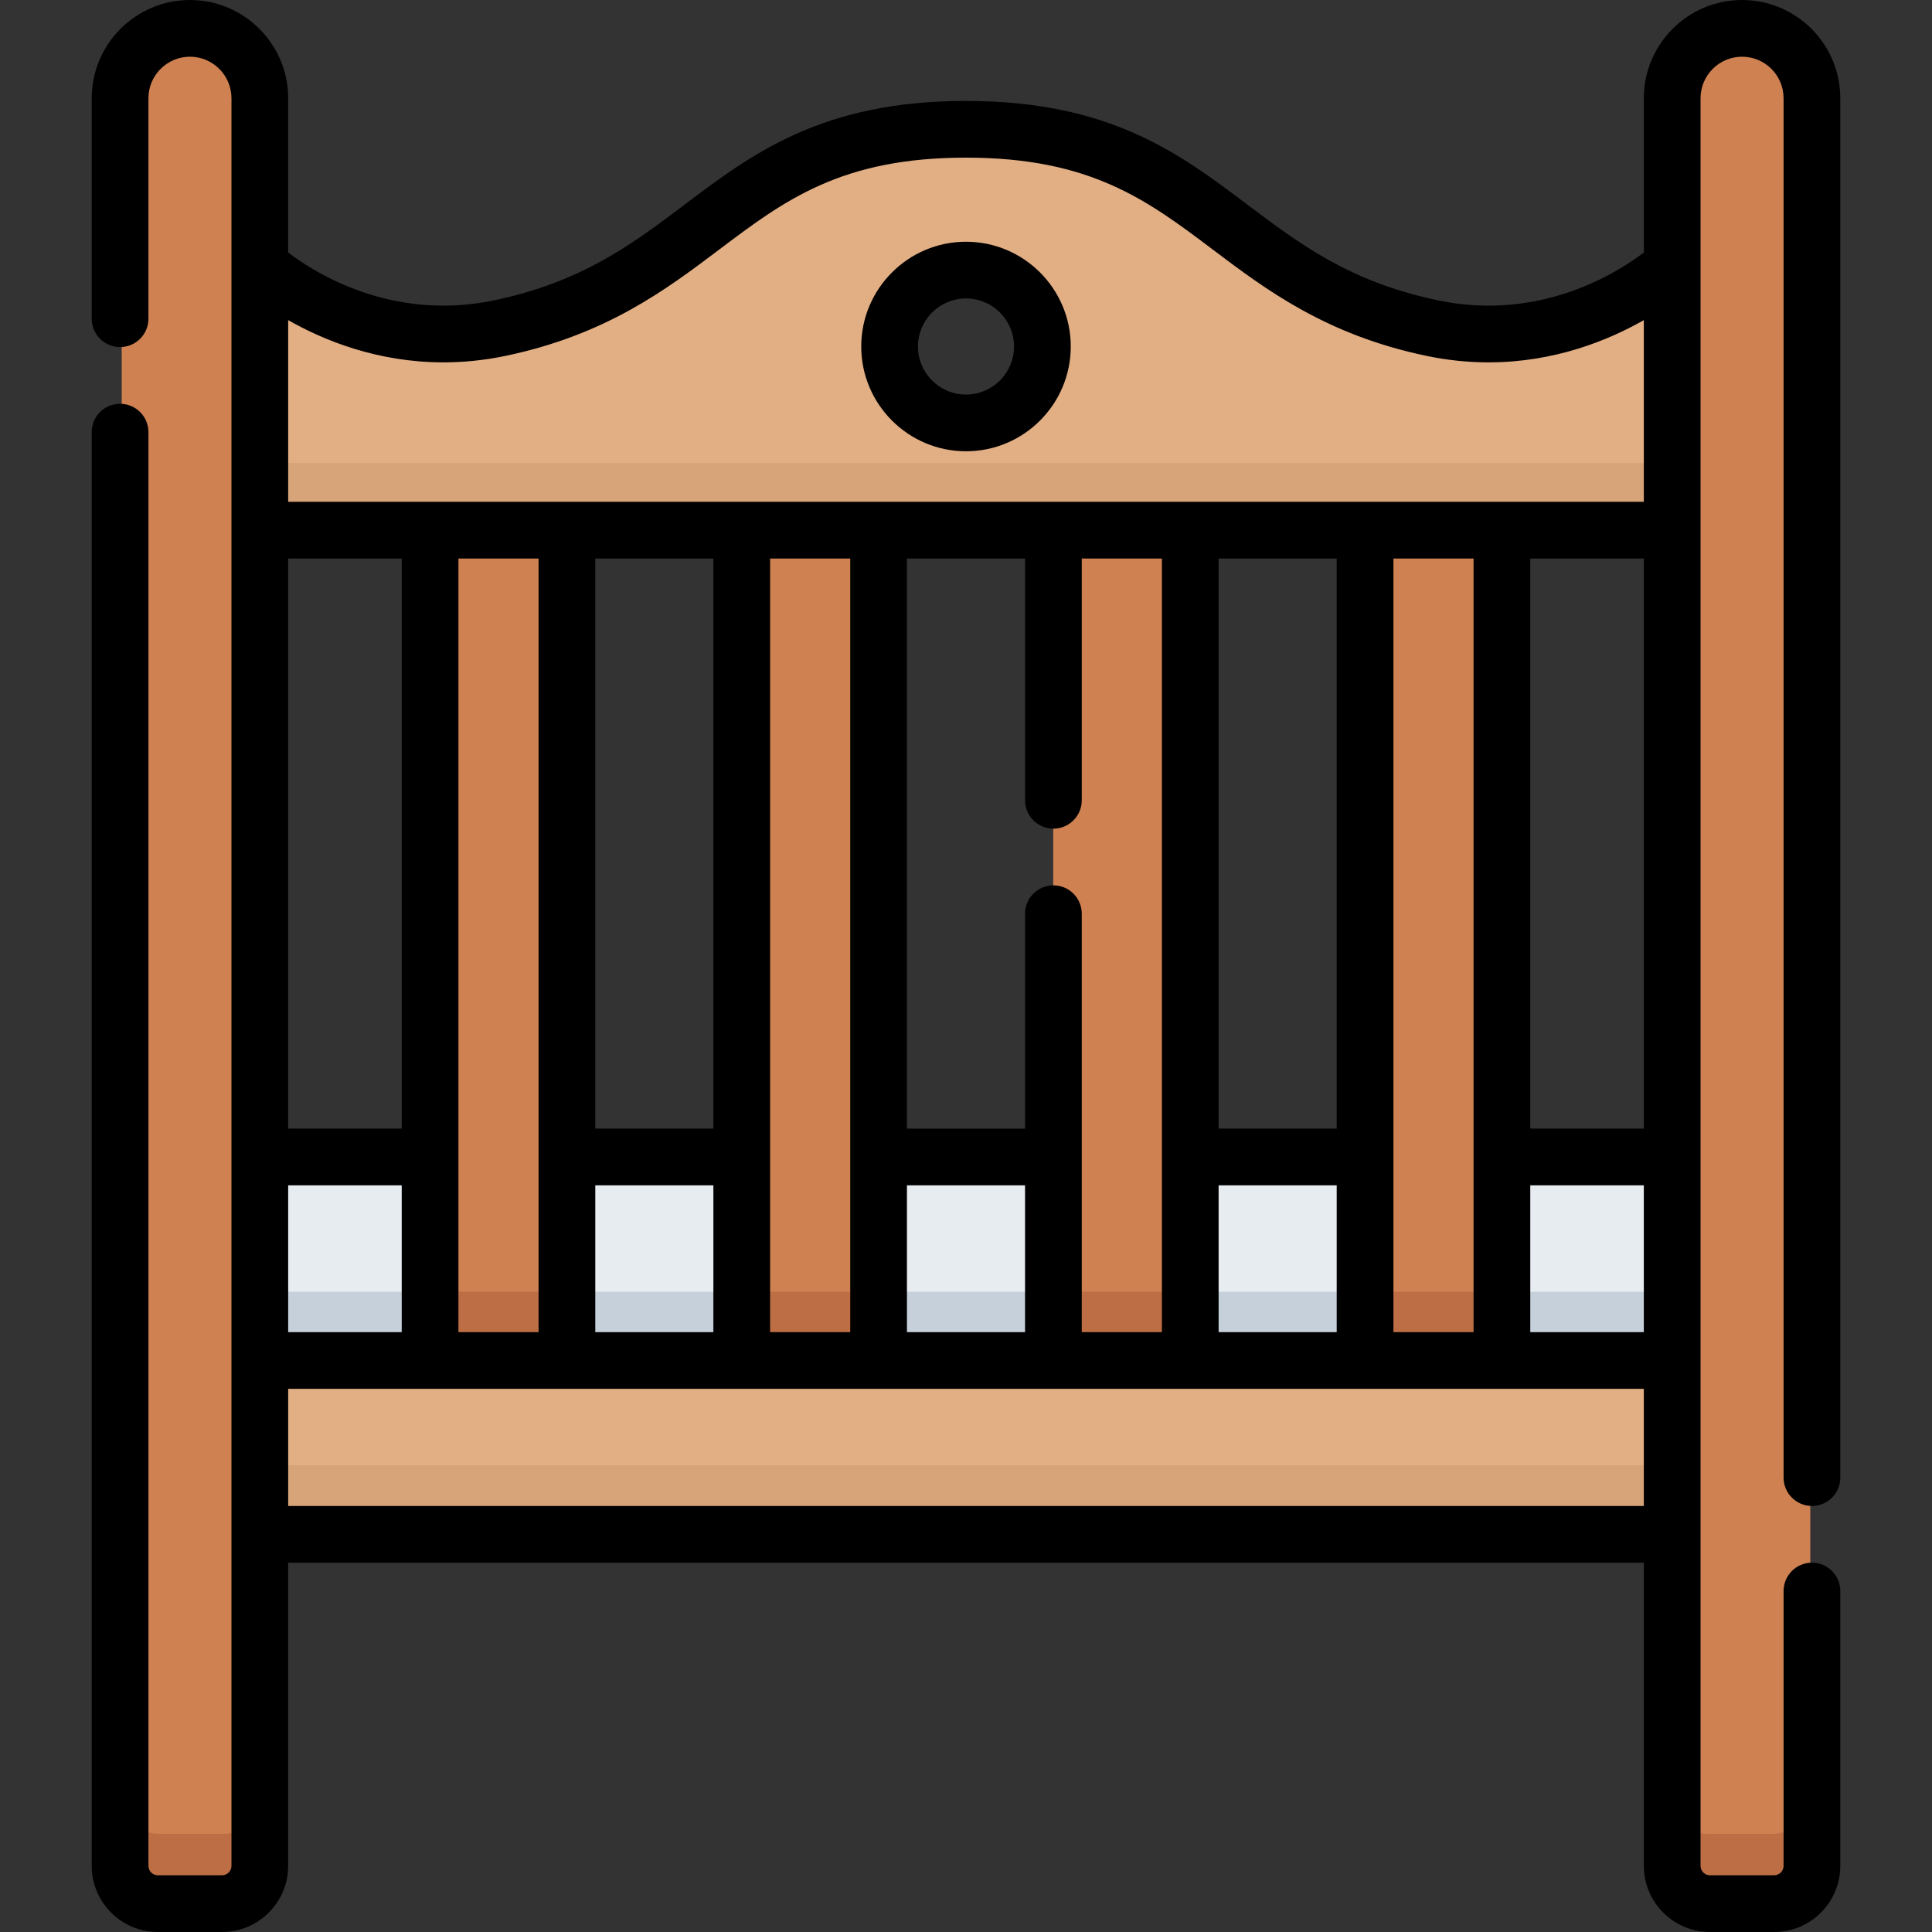 <svg id="Capa_1" enable-background="new 0 0 512 512" height="512" viewBox="0 0 512 512" width="512" xmlns="http://www.w3.org/2000/svg"><rect x="0" y="0" width="512" height="512" fill="#333333" stroke="none"/><g><g><g fill="#e7ecf1"><path d="m69.219 306.512h45.034v53.828h-45.034z"/><path d="m397.746 306.512h45.034v53.828h-45.034z"/><path d="m150.45 306.512h46.236v53.828h-46.236z"/><path d="m232.882 306.512h46.236v53.828h-46.236z"/><path d="m315.314 306.512h46.236v53.828h-46.236z"/></g><path d="m69.219 342.34h45.035v18h-45.035z" fill="#c6d0da"/><path d="m397.746 342.34h45.035v18h-45.035z" fill="#c6d0da"/><path d="m150.45 342.34h46.236v18h-46.236z" fill="#c6d0da"/><path d="m232.882 342.34h46.236v18h-46.236z" fill="#c6d0da"/><path d="m315.314 342.34h46.236v18h-46.236z" fill="#c6d0da"/><g><g><path d="m114.254 140.724h36.196v219.616h-36.196z" fill="#cf8151"/></g><g><path d="m196.686 140.724h36.196v219.616h-36.196z" fill="#cf8151"/></g><g><path d="m279.118 140.724h36.196v219.616h-36.196z" fill="#cf8151"/></g><g><path d="m361.55 140.724h36.196v219.616h-36.196z" fill="#cf8151"/></g></g><path d="m114.254 342.34h36.196v18h-36.196z" fill="#bd6e45"/><path d="m196.686 342.34h36.196v18h-36.196z" fill="#bd6e45"/><path d="m279.118 342.34h36.196v18h-36.196z" fill="#bd6e45"/><path d="m361.55 342.34h36.196v18h-36.196z" fill="#bd6e45"/><path d="m69.219 360.34h373.561v45.978h-373.561z" fill="#e2ae84"/><path d="m69.219 388.318h373.562v18h-373.562z" fill="#d7a379"/><path d="m59.222 504h-16.97c-5.521 0-9.997-4.476-9.997-9.997v-467.521c.001-10.207 8.275-18.482 18.482-18.482 10.207 0 18.482 8.275 18.482 18.482v467.521c0 5.521-4.476 9.997-9.997 9.997z" fill="#cf8151"/><path d="m469.747 504h-16.97c-5.521 0-9.997-4.476-9.997-9.997v-467.521c.001-10.207 8.275-18.482 18.483-18.482 10.207 0 18.482 8.275 18.482 18.482v467.521c-.001 5.521-4.476 9.997-9.998 9.997z" fill="#cf8151"/><path d="m59.222 486h-16.97c-5.521 0-9.997-4.476-9.997-9.997v18c0 5.521 4.476 9.997 9.997 9.997h16.97c5.521 0 9.997-4.476 9.997-9.997v-18c0 5.521-4.476 9.997-9.997 9.997z" fill="#bd6e45"/><path d="m469.747 486h-16.97c-5.521 0-9.997-4.476-9.997-9.997v18c0 5.521 4.476 9.997 9.997 9.997h16.97c5.521 0 9.997-4.476 9.997-9.997v-18c0 5.521-4.475 9.997-9.997 9.997z" fill="#bd6e45"/><path d="m379.388 87.299c-56.291-11.731-59.474-52.604-123.388-52.604s-67.097 40.874-123.388 52.604c-37.206 7.753-63.393-16.481-63.393-16.481v69.906h373.562v-69.906s-26.188 24.234-63.393 16.481zm-123.388 25.058c-11.161 0-20.21-9.048-20.21-20.209s9.048-20.209 20.21-20.209 20.21 9.048 20.21 20.209-9.049 20.209-20.21 20.209z" fill="#e2ae84"/><g><path d="m69.219 122.724h373.562v18h-373.562z" fill="#d7a379"/></g></g><g><path d="m480.182 399.097c4.151 0 7.515-3.365 7.515-7.515v-365.549c0-14.355-11.678-26.033-26.033-26.033s-26.033 11.678-26.033 26.033v40.88c-6.814 5.212-27.296 18.363-54.469 12.699-23.39-4.874-36.628-14.856-50.642-25.423-17.892-13.491-36.394-27.442-74.52-27.442s-56.628 13.951-74.52 27.442c-14.014 10.567-27.252 20.549-50.642 25.423-27.187 5.664-47.675-7.502-54.469-12.698v-40.881c0-14.355-11.678-26.033-26.033-26.033s-26.033 11.678-26.033 26.033v58.431c0 4.15 3.364 7.515 7.515 7.515s7.515-3.365 7.515-7.515v-58.431c0-6.068 4.935-11.003 11.003-11.003s11.004 4.935 11.004 11.003v468.436c0 1.38-1.122 2.502-2.502 2.502h-17.003c-1.38 0-2.502-1.122-2.502-2.502v-379.947c0-4.15-3.364-7.515-7.515-7.515s-7.515 3.365-7.515 7.515v379.946c0 9.667 7.865 17.531 17.531 17.531h17.003c9.667 0 17.531-7.865 17.531-17.531v-80.342h359.262v80.342c0 9.667 7.864 17.531 17.531 17.531h17.003c9.666 0 17.531-7.865 17.531-17.531v-72.828c0-4.15-3.364-7.515-7.515-7.515s-7.515 3.365-7.515 7.515v72.828c0 1.38-1.122 2.502-2.502 2.502h-17.003c-1.38 0-2.502-1.122-2.502-2.502v-468.435c0-6.068 4.936-11.003 11.004-11.003s11.003 4.936 11.003 11.003v365.549c.002 4.15 3.366 7.515 7.517 7.515zm-110.911-46.067v-205.017h21.238v205.017zm-46.326 0v-38.904h31.297v38.904zm-36.267 0v-110.885c0-4.15-3.364-7.515-7.515-7.515s-7.515 3.365-7.515 7.515v56.952h-31.297v-151.084h31.297v64.073c0 4.15 3.364 7.515 7.515 7.515s7.515-3.365 7.515-7.515v-64.073h21.238v205.017zm-46.327 0v-38.904h31.297v38.904zm-36.267 0v-205.017h21.238v205.017zm-46.326 0v-38.904h31.296v38.904zm-36.267 0v-205.017h21.238v205.017zm-45.122 0v-38.904h30.093v38.904zm30.093-53.934h-30.093v-151.083h30.093zm82.593-151.083v151.083h-31.296v-151.083zm165.187 0v151.083h-31.297v-151.083zm81.389 0v151.083h-30.093v-151.083zm-30.093 166.113h30.093v38.904h-30.093zm-288.02-218.095c5.19-.001 10.668-.514 16.386-1.705 26.685-5.561 42.591-17.554 56.624-28.136 17.373-13.1 32.377-24.413 65.472-24.413s48.099 11.314 65.472 24.413c14.033 10.581 29.939 22.574 56.624 28.136 5.72 1.192 11.195 1.705 16.388 1.705 17.473 0 31.713-5.819 41.148-11.195v48.148h-359.263v-48.147c9.434 5.376 23.674 11.195 41.149 11.194zm-41.149 303.066v-31.038h359.262v31.038z"/><path d="m256 119.591c15.308 0 27.763-12.455 27.763-27.764s-12.455-27.763-27.763-27.763-27.763 12.455-27.763 27.764 12.455 27.763 27.763 27.763zm0-40.498c7.022 0 12.734 5.713 12.734 12.734s-5.712 12.734-12.734 12.734c-7.021 0-12.734-5.713-12.734-12.734s5.713-12.734 12.734-12.734z"/></g></g></svg>